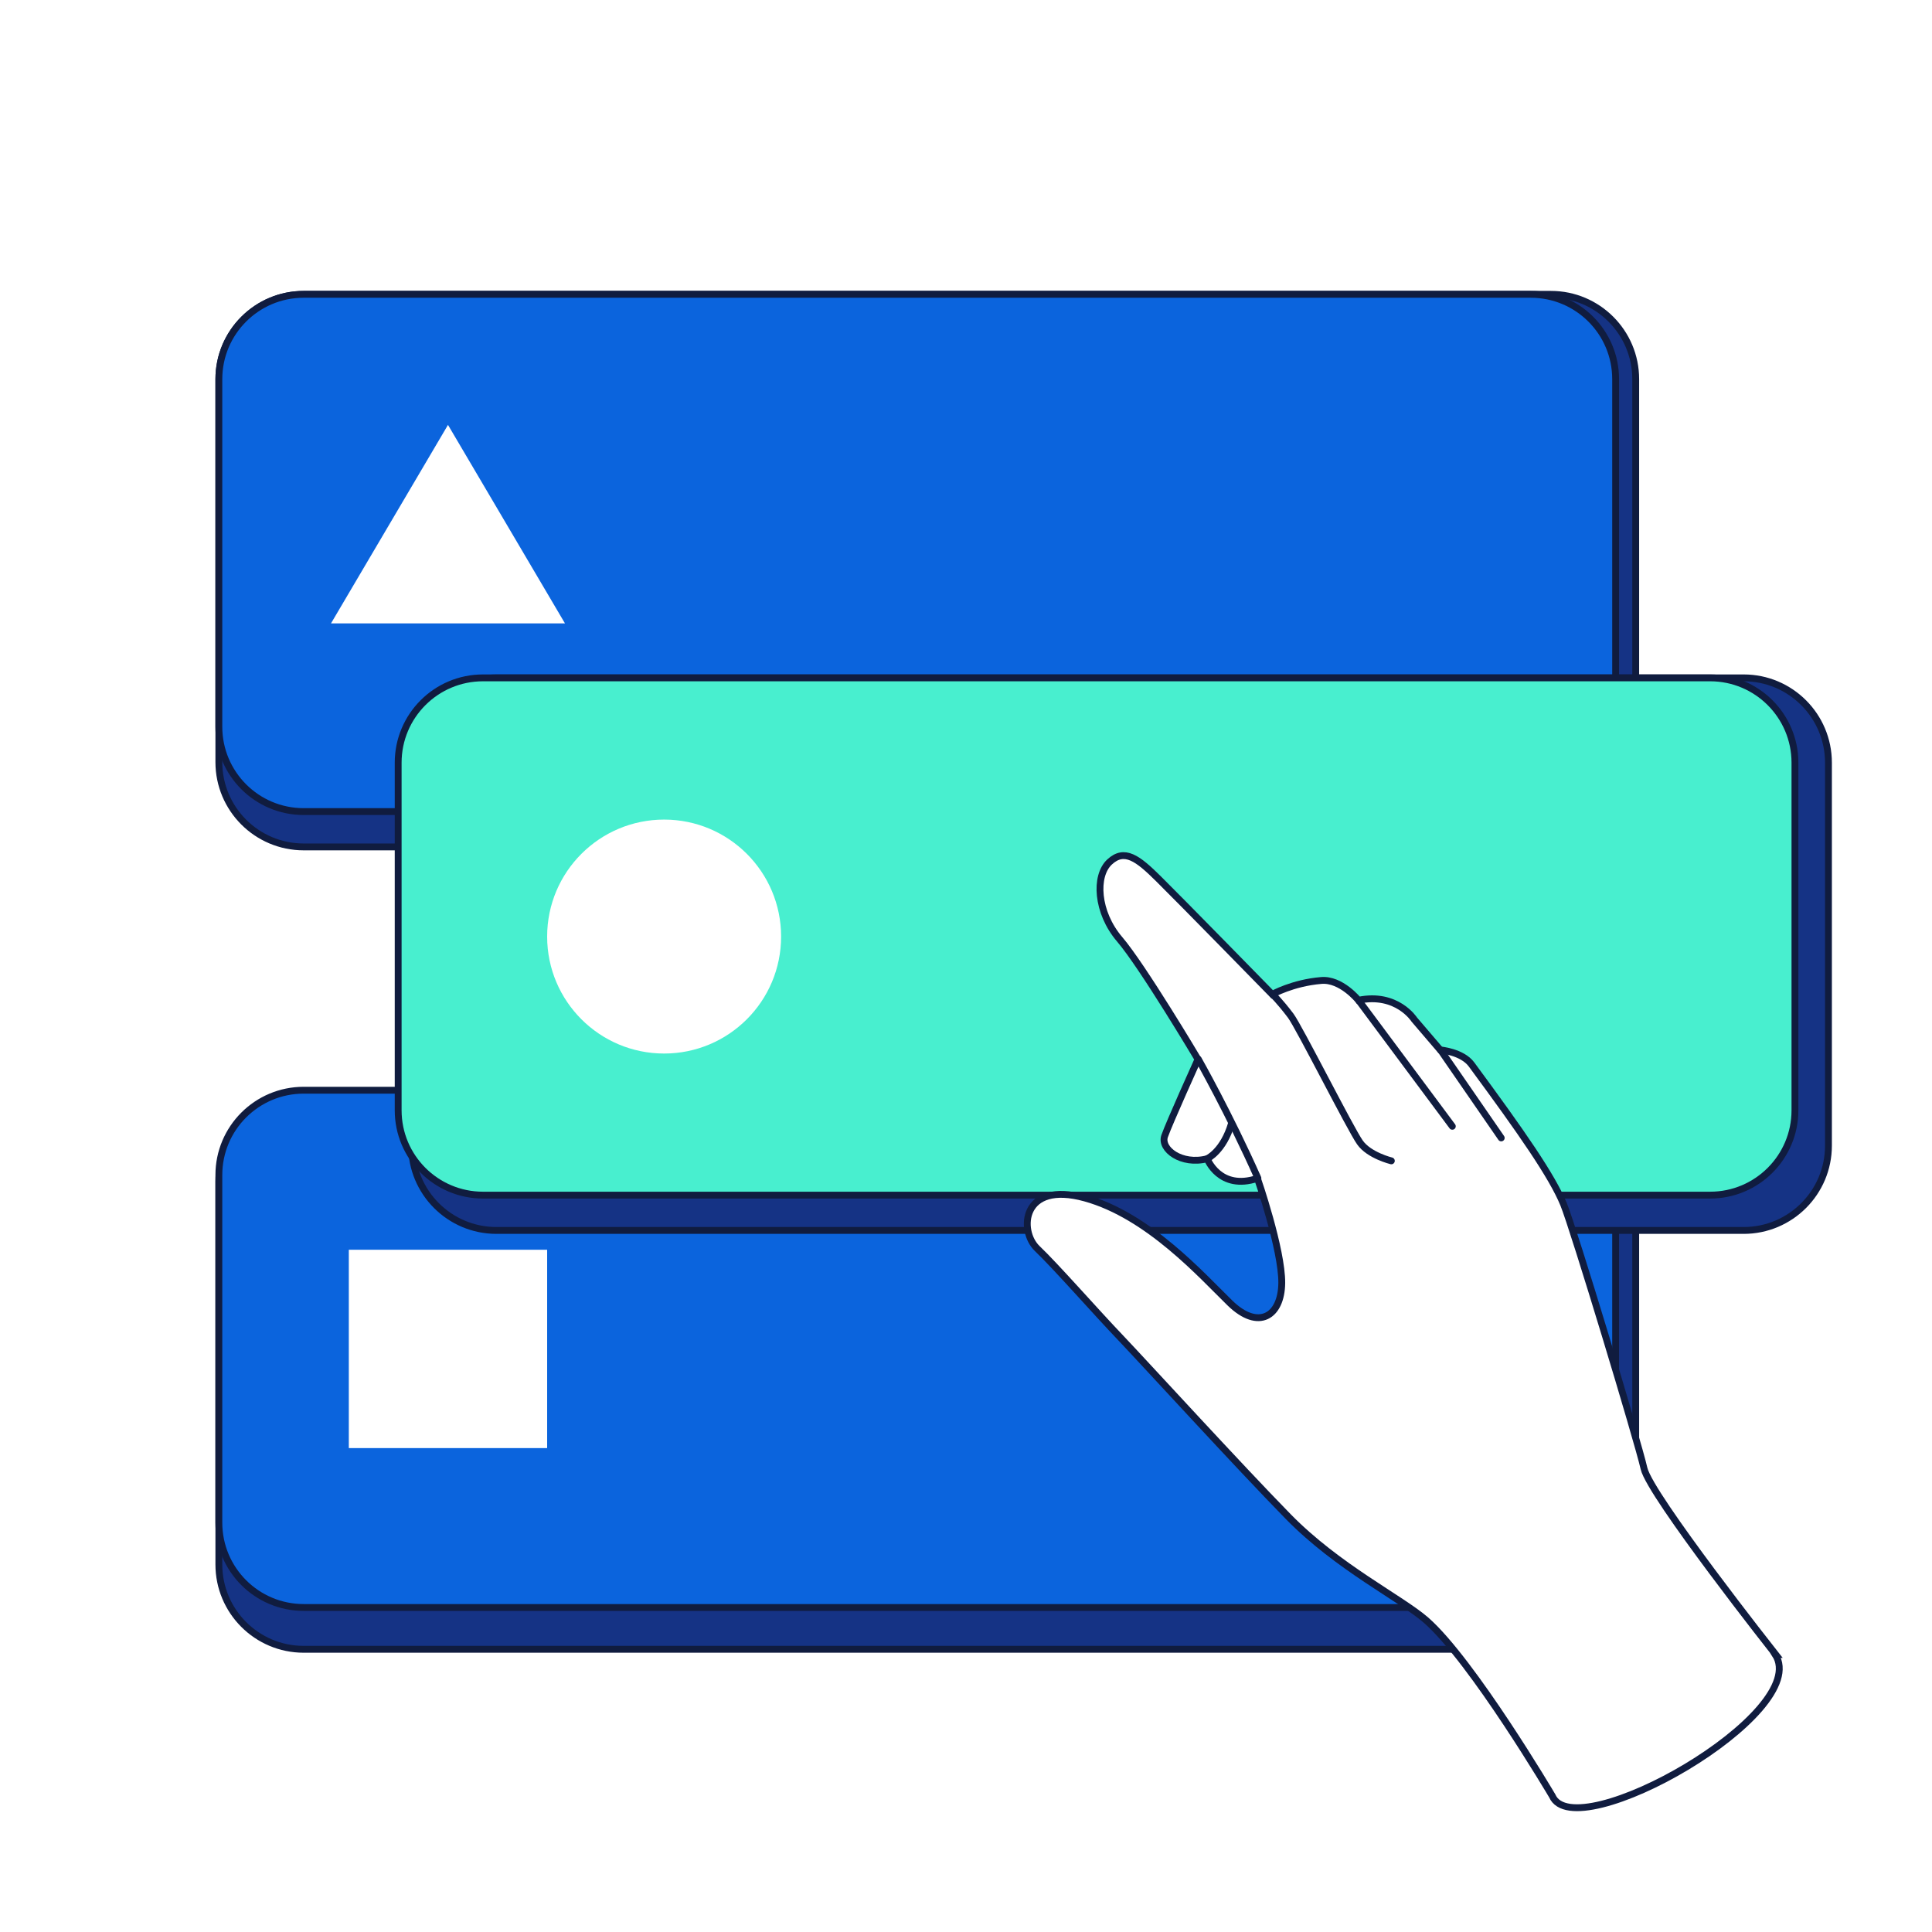 <svg width="282" height="282" viewBox="0 0 282 282" fill="none" xmlns="http://www.w3.org/2000/svg">
<rect width="282" height="282" fill="white"/>
<path d="M226.371 42.961H44.327C37.489 42.961 31.945 48.504 31.945 55.343V111.236C31.945 118.074 37.489 123.617 44.327 123.617H226.371C233.209 123.617 238.753 118.074 238.753 111.236V55.343C238.753 48.504 233.209 42.961 226.371 42.961Z" fill="#153385" stroke="#101C3F" stroke-miterlimit="10"/>
<path d="M226.371 160.08H44.327C37.489 160.08 31.945 165.623 31.945 172.462V228.355C31.945 235.193 37.489 240.736 44.327 240.736H226.371C233.209 240.736 238.753 235.193 238.753 228.355V172.462C238.753 165.623 233.209 160.08 226.371 160.08Z" fill="#153385" stroke="#101C3F" stroke-miterlimit="10"/>
<path d="M223.441 42.961H44.327C37.489 42.961 31.945 48.504 31.945 55.343V106.08C31.945 112.919 37.489 118.462 44.327 118.462H223.441C230.279 118.462 235.822 112.919 235.822 106.08V55.343C235.822 48.504 230.279 42.961 223.441 42.961Z" fill="#0B64DD" stroke="#101C3F" stroke-miterlimit="10"/>
<path d="M65.389 62.018L48.315 90.989H82.463L65.389 62.018Z" fill="white"/>
<path d="M223.441 159.131H44.327C37.489 159.131 31.945 164.674 31.945 171.512V222.25C31.945 229.089 37.489 234.632 44.327 234.632H223.441C230.279 234.632 235.822 229.089 235.822 222.25V171.512C235.822 164.674 230.279 159.131 223.441 159.131Z" fill="#0B64DD" stroke="#101C3F" stroke-miterlimit="10"/>
<path d="M79.863 182.418H50.914V211.367H79.863V182.418Z" fill="white"/>
<path d="M254.505 98.943H72.461C65.623 98.943 60.079 104.487 60.079 111.325V167.218C60.079 174.056 65.623 179.6 72.461 179.6H254.505C261.343 179.6 266.887 174.056 266.887 167.218V111.325C266.887 104.487 261.343 98.943 254.505 98.943Z" fill="#153385" stroke="#101C3F" stroke-miterlimit="10"/>
<path d="M249.614 98.943H70.5C63.662 98.943 58.118 104.487 58.118 111.325V162.063C58.118 168.901 63.662 174.444 70.5 174.444H249.614C256.452 174.444 261.996 168.901 261.996 162.063V111.325C261.996 104.487 256.452 98.943 249.614 98.943Z" fill="#48EFCF" stroke="#101C3F" stroke-miterlimit="10"/>
<path d="M259.176 241.485C259.176 241.485 240.846 218.264 239.964 214.342C239.083 210.421 229.654 179.224 228.222 175.766C226.525 171.646 222.141 165.345 214.783 155.365C213.417 153.514 210.222 153.25 210.222 153.25L206.433 148.821C206.433 148.821 203.899 144.834 198.281 146.001C198.281 146.001 195.748 142.851 192.839 143.115C188.653 143.468 185.701 145.142 185.701 145.142C185.701 145.142 172.174 131.306 169.112 128.288C166.071 125.27 164.133 123.794 161.952 125.821C159.771 127.848 160.057 133.157 163.428 137.101C166.798 141.044 174.862 154.616 174.862 154.616C174.862 154.616 170.654 163.935 169.993 165.829C169.332 167.724 172.438 170.104 176.206 169.134C176.206 169.134 178.012 173.849 183.542 171.998C183.542 171.998 187.133 182.375 187.089 187.266C187.045 192.135 183.696 194.25 179.533 190.196C175.369 186.142 167.614 177.418 158.361 174.862C149.107 172.307 148.689 179.665 151.399 182.243C154.108 184.82 160.079 191.628 163.56 195.263C167.041 198.92 180.788 213.968 188.037 221.37C195.285 228.773 204.45 233.267 208.151 236.484C214.937 242.432 226.569 262.128 226.569 262.128C229.896 269.795 264.661 250.055 259.109 241.485H259.176Z" fill="white" stroke="#101C3F" stroke-miterlimit="10"/>
<path d="M174.906 154.594C174.906 154.594 179.422 162.547 183.608 171.976" stroke="#101C3F" stroke-linecap="round" stroke-linejoin="round"/>
<path d="M176.272 169.09C176.272 169.09 178.585 167.988 179.753 163.979" stroke="#101C3F" stroke-linecap="round" stroke-linejoin="round"/>
<path d="M185.723 145.119C185.723 145.119 186.737 146.066 188.389 148.248C189.601 149.856 197.158 164.881 198.501 166.754C199.823 168.649 203.084 169.442 203.084 169.442" stroke="#101C3F" stroke-linecap="round" stroke-linejoin="round"/>
<path d="M198.281 145.979L211.985 164.397" stroke="#101C3F" stroke-linecap="round" stroke-linejoin="round"/>
<path d="M210.244 153.229L219.123 166.095" stroke="#101C3F" stroke-linecap="round" stroke-linejoin="round"/>
<path d="M96.938 153.777C106.367 153.777 114.012 146.133 114.012 136.703C114.012 127.273 106.367 119.629 96.938 119.629C87.508 119.629 79.863 127.273 79.863 136.703C79.863 146.133 87.508 153.777 96.938 153.777Z" fill="white"/>
</svg>
